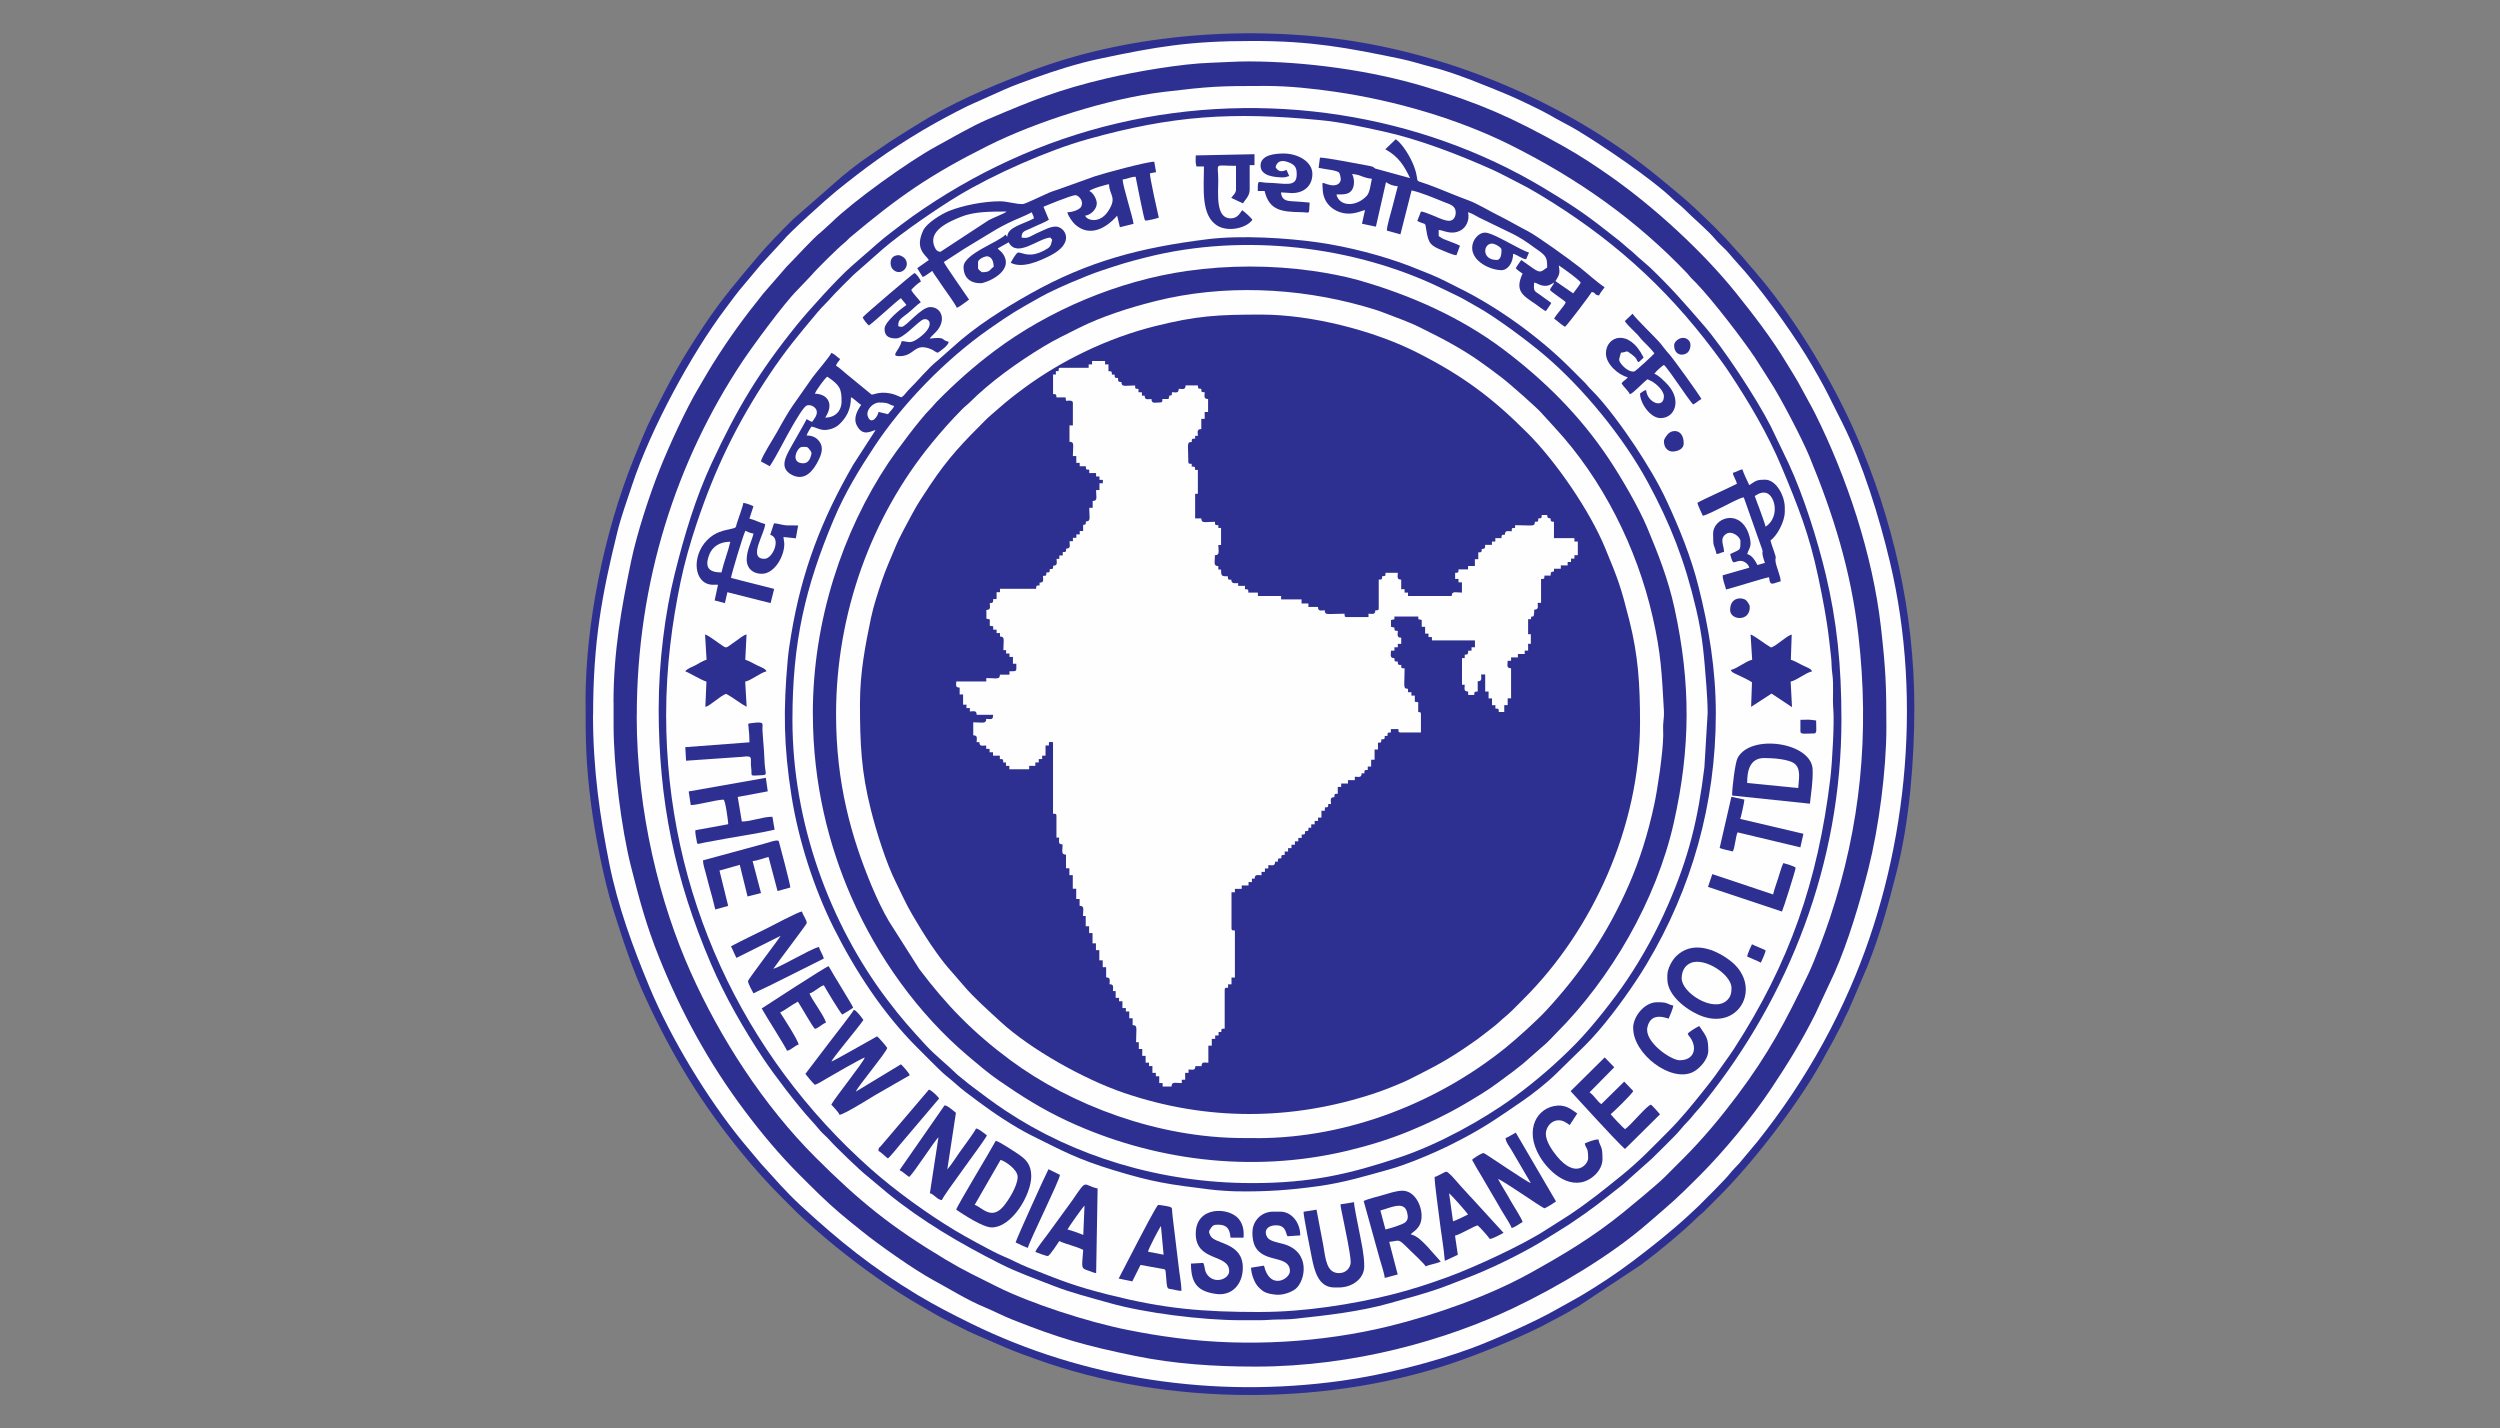 <?xml version="1.0" encoding="UTF-8"?>
<!DOCTYPE svg PUBLIC "-//W3C//DTD SVG 1.1//EN" "http://www.w3.org/Graphics/SVG/1.1/DTD/svg11.dtd">
<!-- Creator: CorelDRAW X6 -->
<svg xmlns="http://www.w3.org/2000/svg" xml:space="preserve" width="55.92mm" height="31.949mm" version="1.1" style="shape-rendering:geometricPrecision; text-rendering:geometricPrecision; image-rendering:optimizeQuality; fill-rule:evenodd; clip-rule:evenodd"
viewBox="0 0 64116 36632"
 xmlns:xlink="http://www.w3.org/1999/xlink">
 <rect x="0" y="0" width="64116" height="36632" fill="#808080" stroke="none"/>
 <defs>
  <style type="text/css">
   <![CDATA[
    .fil2 {fill:none}
    .fil0 {fill:#FEFEFE}
    .fil1 {fill:#2D3091}
   ]]>
  </style>
 </defs>
 <g id="Layer_x0020_1">
  <g id="_866090608">
   <g>
    <ellipse class="fil0" cx="32058" cy="18316" rx="16951" ry="17374"/>
    <g>
     <path class="fil1" d="M26991 9606l88 0 0 -87 70 0c1,-56 -6,-87 53,-87l718 0 0 -87 88 0 0 -87 333 0 0 87 87 0 0 175c86,2 86,1 88,87l70 0c2,86 1,86 88,87 0,77 -4,103 87,105 3,137 89,87 350,87 2,86 1,86 87,87l0 87 88 0 0 87 70 0c3,124 77,87 175,87 3,133 96,87 227,87 58,0 51,-31 53,-87l158 0 21 -87c72,-7 65,-11 66,-88 98,0 172,36 175,-87 98,0 172,36 175,-87l315 0c6,77 5,86 88,87 2,86 1,86 87,87 0,98 -36,172 87,175l0 333 -87 0 0 175 -87 0 0 262c-124,3 -88,77 -88,175l-70 0 0 70c-86,2 -86,1 -88,87 -137,3 -87,61 -87,507 0,58 31,51 87,53l0 70c86,2 86,1 88,87l70 0 0 612 -70 0 0 630 158 0c3,137 89,87 350,87 2,86 1,86 87,87l0 70 70 0 0 438 -70 0c0,166 47,259 -87,262 0,183 -48,277 87,280l0 87 70 0c0,167 8,175 175,175 2,86 1,86 88,87 3,113 88,87 175,87l0 70 175 0 0 87c86,2 86,1 87,87l245 0 0 87 595 0 0 87 525 0 0 105 175 0 0 88 245 0c3,124 77,87 175,87 3,137 61,87 508,87 1,56 -6,87 53,87l560 0 0 -87c98,0 172,36 175,-87 56,-1 88,6 88,-53l0 -735c86,-2 86,-1 87,-87 86,-2 86,-1 87,-87l315 0c0,98 -36,172 87,175l0 245 87 0 0 87 88 0 0 87 1120 0c3,-135 96,-87 263,-87l0 -263 -88 0 0 -87 -87 0 0 -157c86,-2 86,-1 87,-87l245 0 0 -87 175 0 0 -175 87 0 0 -175c86,-2 86,-1 88,-87 91,-2 87,-28 87,-105l175 0 0 -87 87 0 0 -87 158 0c2,-86 1,-86 87,-87 3,-124 77,-88 175,-88 2,-86 1,-86 87,-87l0 -70c447,0 504,49 508,-87 86,-2 86,-1 87,-87 86,-2 86,-1 88,-87l140 0c6,73 14,81 87,87 2,82 11,81 87,87l0 420 525 0 0 87 87 0 0 350 -87 0 0 87 -87 0 0 87 -87 0 0 87 -175 0 0 87 -175 0 0 70c-80,7 -86,21 -87,105l-158 0c-2,86 -1,86 -87,87l0 612 -87 0c0,98 36,172 -88,175 0,322 -73,67 -87,245l-70 0 0 385 70 0 0 245 -70 0 0 175 -87 0 0 87 -175 0 0 87 -175 0 0 87 -87 0c0,104 -42,190 87,193l0 770 -87 0 0 175 -88 0 0 175 -140 0c-2,-86 -1,-86 -87,-87l0 -87 -87 0 0 -175 -88 0 0 -175 -87 0 0 -438 -105 0c0,98 36,172 -87,175l0 263c-86,2 -86,1 -88,87l-157 0 0 -87c-124,-3 -88,-77 -88,-175l-70 0 0 -682 70 0 0 -87c91,-2 88,-29 88,-105l87 0 0 -87 87 0 0 -175 -1103 0 0 -87 -88 0 0 -88 -87 0 0 -175 -87 0 0 -175 -87 -21 -1 -66 -613 0 0 70 -87 18 0 174 87 21c3,82 2,82 88,84 0,98 -36,172 87,175l0 158 -87 0 0 87 -87 0 0 87 -88 0c0,104 -42,190 88,193 2,86 1,86 87,87 2,86 1,86 87,87 2,86 1,86 87,87 0,466 -49,522 88,525l0 87 87 0 0 87 87 0 0 158 88 13 -1 250c49,4 70,0 70,53l0 472 -525 0c-58,0 -51,-31 -53,-87l-193 0 0 87c-86,2 -86,1 -87,88l-70 0c-2,86 -1,86 -87,87 -2,86 -1,86 -87,87l0 175 -87 0 0 262 -88 0 0 175 -87 0 0 87c-86,2 -86,1 -87,87l-70 0c-3,124 -77,87 -175,87l0 87 -175 0 0 87 -175 0 0 88 -87 0 0 175c-86,2 -86,1 -87,87 -124,3 -87,77 -87,175l-70 0c-2,86 -1,86 -87,87l0 87 -88 0 0 175 -87 0 0 87 -87 0 0 87 -88 0 0 87 -70 0c-2,86 -1,86 -87,87 -2,86 -1,86 -88,88l0 87 -87 0 0 87 -87 0 0 87 -88 0 0 87 -87 0 0 87 -87 0 0 87c-86,2 -86,1 -87,87 -86,2 -86,1 -88,87l-70 0c-3,124 -77,87 -175,87l0 87 -87 0 0 87 -88 0 0 87c-98,0 -172,-36 -175,87l-70 0 0 87 -87 0 0 88 -175 0 0 87 -175 0 0 87 -87 0 0 927c0,58 31,51 87,53l0 1207 -87 0 0 175 -88 0 0 87c-56,1 -87,-6 -87,52l0 997c-86,2 -86,1 -87,87l-70 0 0 88 -87 0 0 87 -87 0 0 175 -88 0 0 437c-98,0 -172,-36 -175,87l-158 0c-3,124 -77,87 -175,87l0 87 -87 0 0 175 -87 0 0 87c-166,0 -260,-47 -263,88l-228 0 0 -88 -87 0 0 -175 -87 0 0 -87 -88 0 0 -175 -87 0 0 -87 -87 0 0 -175 -87 0 0 -175 -88 0 0 -175 -70 0c0,-363 49,-434 -88,-438l0 -175 -87 0 0 -175 -87 0 0 -87 -88 0 0 -175 -87 0 0 -87 -87 0 0 -175 -70 0c0,-98 36,-172 -87,-175 0,-98 36,-172 -87,-175l0 -262 -88 0 0 -175 -87 0 0 -262 -87 0 0 -175 -87 0 0 -263 -88 0 0 -175 -87 0 0 -262 -70 0c0,-166 47,-259 -87,-262l0 -175 -87 0 0 -262 -88 0 0 -350 -87 0 0 -175 -87 0 0 -350c-135,-3 -87,-96 -87,-262 -124,-3 -88,-77 -88,-175l-70 0 0 -560c0,-58 -31,-51 -88,-53l0 -1837 -105 0 0 87 -87 0 0 262 -87 0 0 87 -87 0 0 87 -88 0 0 87 -158 0 0 87 -508 0 0 -87 -87 0 0 -87 -70 0c-2,-86 -1,-86 -87,-87l0 -87 -175 0 0 -87 -88 0 0 -87 -87 0 0 -87c-98,0 -172,36 -175,-87l-70 0c0,-98 36,-172 -87,-175l0 -333c240,0 329,49 333,-87 126,0 175,38 175,-105l-420 0c-3,-124 -77,-87 -175,-87l0 -87 -87 0 0 -87 -87 0 0 -262 -88 0 0 -175c-119,-3 -87,-64 -87,-158l770 0 0 -87c261,0 347,49 350,-87l245 0 0 -87c204,0 175,10 175,-193l-87 0 0 -175 -88 0 0 -87 -87 0 0 -87 -70 0c0,-261 49,-347 -87,-350l0 -88 -87 0 0 -87 -87 0 0 -87 -88 -13 1 -162 -87 -21 -1 -223c124,-3 87,-77 87,-175 91,-2 88,-28 88,-105l87 0 0 -175 87 0 0 -87 928 0c2,-86 1,-86 87,-87l0 -70c124,-3 88,-77 88,-175 86,-2 86,-1 87,-87 86,-2 86,-1 87,-87 86,-2 86,-1 87,-87 124,-3 88,-77 88,-175l70 0 0 -87 88 0 0 -88c86,-2 86,-1 87,-87 129,-3 87,-88 87,-192l87 0 0 -87 88 0 0 -87 87 0 0 -88 87 0 0 -157c76,-6 68,-10 70,-87 137,-3 87,-89 87,-350l88 0 0 -175c136,-3 87,-96 87,-280l87 0 0 -175 87 0 0 -87 -87 0 0 -87 -87 0 0 -87 -175 0 0 -87c-86,-2 -86,-1 -87,-87l-158 0 0 -87 -87 0 0 -175 -88 0c0,-280 50,-364 -87,-367l0 -420 87 0 0 -577c0,-81 -119,-53 -175,-53l-13 -88 -232 1c-6,-77 -5,-86 -88,-87l0 -507zm-4936 8434c0,1046 33,1749 280,2730 141,560 389,1357 642,1861 145,290 256,550 418,824 164,278 306,517 483,777 390,572 479,621 832,1041 265,315 652,655 946,927 774,714 2152,1482 3161,1826 2127,727 4305,719 6428,17 228,-75 692,-256 899,-361 659,-333 967,-486 1586,-917 133,-93 239,-167 363,-267 119,-97 238,-177 349,-281 109,-103 228,-192 333,-297 109,-110 206,-206 315,-315 1747,-1747 2971,-4394 2971,-7074 0,-993 -47,-1720 -276,-2628 -222,-877 -282,-1032 -619,-1849 -398,-967 -1274,-2232 -1988,-2946 -924,-924 -1672,-1480 -2857,-2078 -1086,-548 -2683,-962 -3973,-962 -1121,0 -1654,29 -2730,298 -1200,300 -2377,869 -3341,1577 -245,180 -455,344 -681,544 -113,100 -216,182 -324,289 -565,566 -948,957 -1417,1663 -161,243 -333,495 -469,756 -134,257 -308,556 -418,825 -119,290 -248,569 -351,874 -100,299 -214,641 -281,962 -139,670 -281,1378 -281,2186z"/>
     <path class="fil1" d="M16331 18356c0,-3435 1020,-6552 2723,-9106 251,-376 1053,-1470 1385,-1800l367 -386c132,-158 678,-699 865,-850 49,-39 76,-79 125,-120 1234,-1035 2031,-1601 3542,-2356 1215,-608 3068,-1208 4501,-1380 1200,-144 1426,-154 2611,-154 615,0 1242,70 1793,150 1538,223 3164,700 4497,1366 1734,867 3205,1904 4532,3291 46,48 57,76 104,123 44,45 79,76 123,122 444,463 1201,1455 1511,1919 133,199 246,393 375,588 277,420 833,1494 1013,1927 621,1501 1073,2948 1263,4599 291,2533 60,4884 -733,7264 -126,379 -386,1082 -551,1427 -573,1201 -1018,2041 -1822,3113 -418,557 -883,1116 -1371,1604 -168,168 -322,322 -490,490 -195,195 -872,753 -1067,911 -773,627 -1528,1078 -2396,1559 -1060,587 -2427,1066 -3599,1354 -1699,418 -3645,540 -5446,306 -485,-63 -814,-119 -1277,-211 -995,-198 -2483,-675 -3362,-1119 -505,-255 -791,-381 -1295,-683 -1387,-829 -2206,-1490 -3342,-2626 -1322,-1322 -2435,-3039 -3198,-4747 -776,-1735 -1383,-4071 -1383,-6579zm-595 -333l0 578c0,1076 202,2656 448,3629 218,862 396,1519 720,2325 565,1410 1282,2718 2193,3932 439,585 896,1132 1413,1649 347,347 666,668 1042,988 188,160 367,301 559,456 410,333 1340,989 1816,1246 431,233 869,512 1340,707 252,104 399,192 702,313 1199,477 1872,669 3148,930 1004,205 2026,273 3088,273 2526,0 4909,-690 6628,-1511 1127,-538 2476,-1338 3423,-2160 667,-579 668,-561 1331,-1224 617,-617 1350,-1501 1833,-2227 424,-636 787,-1223 1132,-1913l490 -1050c361,-814 659,-1828 878,-2692 261,-1033 459,-2508 459,-3618 0,-1087 -16,-1478 -140,-2572 -212,-1864 -879,-3853 -1686,-5471 -117,-234 -245,-446 -362,-671 -112,-215 -250,-425 -378,-638 -365,-610 -846,-1235 -1291,-1789 -849,-1058 -2085,-2189 -3180,-2963 -398,-281 -809,-554 -1248,-800 -1292,-724 -2147,-1107 -3577,-1534 -1382,-413 -3012,-636 -4487,-641 -307,-1 -669,25 -981,35 -738,22 -1937,228 -2664,399 -1227,289 -1929,571 -3047,1049 -425,182 -935,483 -1343,705 -713,389 -2141,1420 -2664,1938l-266 242c-216,168 -644,650 -890,895l-602 693c-496,619 -860,1115 -1280,1783 -137,217 -252,425 -385,647 -310,518 -747,1469 -988,2074 -266,665 -586,1649 -732,2348 -253,1216 -454,2332 -454,3641z"/>
     <path class="fil1" d="M32224 29187l-333 0c-2191,0 -4417,-840 -5981,-1999 -950,-704 -1637,-1409 -2335,-2337l-775 -1220c-152,-254 -319,-608 -438,-892 -526,-1258 -920,-2641 -920,-4417 0,-2606 915,-5076 2448,-6949 272,-332 495,-583 794,-886 64,-65 114,-96 175,-157 543,-544 1258,-1052 1913,-1447 289,-175 580,-312 883,-465 599,-302 1318,-530 1981,-696 1729,-434 3632,-350 5325,129 169,48 349,99 505,160 330,130 657,238 958,390 324,164 543,267 874,456 495,283 764,486 1199,814 208,157 950,809 1063,950l317 348c1223,1320 2106,3082 2509,4858 214,940 232,1426 287,2391 7,119 -5,226 -15,318 -11,99 -1,227 -2,330 -7,448 -145,1375 -233,1780 -156,728 -372,1414 -643,2035 -556,1275 -1243,2277 -2123,3232 -236,256 -766,734 -1040,955 -1703,1372 -3993,2322 -6394,2322zm-11377 -10884c0,1828 424,3414 981,4689 676,1549 1716,3005 2998,4090 256,216 511,436 789,628 581,403 1132,750 1784,1051 2132,984 4661,1345 7148,754 541,-129 1081,-294 1595,-505 490,-202 955,-423 1410,-690 298,-175 585,-344 855,-545 225,-167 590,-428 787,-613l373 -327c113,-88 247,-241 353,-347 1380,-1380 2559,-3392 3008,-5392 431,-1918 436,-3576 17,-5498 -166,-762 -427,-1411 -700,-2065 -219,-524 -669,-1293 -983,-1764 -737,-1106 -1649,-2012 -2705,-2808 -1087,-819 -2388,-1399 -3733,-1780 -348,-98 -778,-179 -1151,-232 -1056,-151 -2176,-151 -3232,0 -1747,249 -3540,1003 -4934,2049 -546,410 -1016,831 -1489,1311 -60,61 -92,111 -157,175 -267,262 -879,1089 -1072,1378 -1179,1767 -1943,4054 -1943,6439z"/>
     <path class="fil1" d="M15211 18338c0,-1863 224,-3085 619,-4683 104,-421 246,-805 380,-1212 479,-1446 1522,-3371 2398,-4532 152,-202 301,-411 466,-601l359 -428c42,-49 87,-106 130,-150l512 -555c153,-199 1109,-1063 1369,-1273 762,-615 1325,-1027 2196,-1549 114,-68 217,-128 333,-192 276,-153 802,-435 1066,-544l726 -325c248,-109 513,-203 772,-296 505,-182 1096,-371 1648,-488 1488,-315 2321,-459 3951,-459 1496,0 2408,171 3779,456 288,60 548,148 831,219 570,142 1403,488 1946,714 225,94 900,417 1072,521 201,122 441,233 687,381 628,378 1918,1246 2462,1773 89,86 193,156 280,245 238,242 591,528 815,795 77,92 177,174 262,263 85,89 160,190 245,280 596,643 1346,1676 1809,2426 170,276 425,721 573,1019 32,65 54,110 87,175l269 536c523,1048 942,2404 1217,3560 864,3633 403,7663 -1019,10922 -427,978 -920,1870 -1484,2716 -283,425 -572,817 -886,1214l-478 572c-73,76 -191,199 -250,275 -102,133 -649,676 -783,810l-271 254c-438,403 -968,825 -1444,1182 -397,298 -824,582 -1258,842 -227,137 -445,247 -672,378 -541,314 -1642,797 -2174,994 -999,369 -2278,692 -3359,841 -3273,454 -6585,-47 -9486,-1469 -476,-234 -923,-463 -1369,-731 -1173,-707 -1994,-1371 -2986,-2282 -414,-381 -662,-684 -1032,-1085l-479 -571c-895,-1093 -1833,-2640 -2381,-3954 -428,-1029 -814,-2078 -1035,-3183 -233,-1167 -416,-2388 -416,-3802zm-193 -367c0,1066 5,1607 145,2689 98,756 328,1926 557,2645 263,827 493,1549 861,2341 692,1488 1423,2678 2460,3945 318,388 659,768 1013,1122l394 394c212,208 740,668 988,867 708,568 1416,1080 2210,1535 219,126 453,269 686,381 232,112 482,254 717,350l745 322c252,109 512,200 773,295 3386,1227 7594,1227 10979,0 653,-237 1629,-633 2245,-975 119,-66 228,-122 343,-182 118,-61 222,-137 344,-198l1611 -1066c450,-335 1065,-842 1462,-1233 52,-51 87,-69 141,-122l411 -412c910,-910 2144,-2517 2752,-3688 59,-114 126,-216 187,-338 64,-130 120,-232 187,-356 32,-60 52,-123 82,-181 32,-63 61,-118 94,-186l484 -1126c342,-871 531,-1557 759,-2460 323,-1275 448,-2828 448,-4189 0,-2465 -559,-4853 -1488,-6981 -586,-1343 -1476,-2834 -2395,-3957 -80,-98 -159,-183 -240,-285 -82,-103 -163,-180 -242,-283 -81,-104 -166,-176 -250,-275 -276,-330 -991,-1025 -1341,-1319 -394,-331 -755,-635 -1172,-945 -2147,-1596 -4851,-2705 -7507,-3081 -2642,-374 -5666,-120 -8131,842 -1020,398 -1932,780 -2855,1363 -222,140 -425,260 -644,406 -222,148 -418,286 -634,434 -200,137 -407,302 -595,455l-1260 1102c-278,273 -665,671 -902,953 -517,614 -923,1082 -1388,1780 -618,929 -862,1397 -1337,2338 -151,299 -351,800 -478,1115 -737,1838 -1220,4178 -1220,6164z"/>
     <path class="fil1" d="M32347 33649c-1542,0 -2486,-87 -3886,-437 -928,-232 -1276,-382 -2095,-705 -229,-90 -431,-206 -650,-295 -244,-100 -972,-504 -1220,-653 -713,-428 -1548,-1033 -2165,-1581 -3282,-2911 -5247,-7075 -5247,-11640 0,-1252 155,-2375 369,-3411 103,-499 253,-1018 408,-1482 475,-1425 1042,-2594 1863,-3825 426,-639 759,-1035 1234,-1601 67,-80 153,-173 227,-246 85,-83 148,-166 236,-254 161,-161 309,-316 472,-473l754 -664c481,-416 1417,-1055 1939,-1369 897,-539 2272,-1152 3302,-1441 2195,-616 3724,-706 5963,-492 548,52 1097,175 1605,286 936,204 1938,594 2790,973 211,94 408,203 619,309 218,109 408,213 610,335 1795,1081 3209,2326 4475,4013 134,178 270,361 395,550 507,765 990,1575 1348,2432 415,993 706,1713 939,2823 108,516 214,1046 279,1611 16,136 32,297 48,425 19,155 10,286 33,440 43,295 0,615 26,919 29,338 -28,1361 -76,1763 -319,2642 -1048,4744 -2473,6942 -126,194 -260,368 -389,556 -127,185 -270,363 -408,537 -277,347 -564,700 -877,1013 -421,421 -743,765 -1206,1139 -466,377 -835,677 -1345,1017 -190,126 -387,242 -578,367 -618,407 -1899,990 -2540,1223 -470,171 -920,320 -1440,450 -1003,251 -2257,444 -3336,444zm-15455 -15486c0,2378 414,4382 1335,6540 363,850 858,1710 1343,2437 292,437 869,1197 1238,1597 77,84 146,165 220,253 75,89 167,158 244,246 158,180 787,785 966,924l514 431c893,729 1883,1307 2915,1828 424,214 879,373 1337,553 467,184 960,306 1460,448 887,252 2365,439 3359,439l490 0c168,0 315,-18 454,-18 132,0 319,-5 453,-20 807,-87 1667,-183 2434,-402 495,-141 980,-263 1447,-443 239,-92 446,-171 680,-265 591,-236 1384,-631 1897,-956 198,-125 389,-237 581,-364 587,-389 827,-591 1355,-1007l750 -668c104,-105 633,-617 713,-722 51,-66 160,-186 223,-249 79,-80 141,-171 219,-254 72,-76 148,-172 216,-257 2136,-2677 3491,-6076 3491,-9774 0,-1401 -115,-2516 -399,-3713 -207,-875 -572,-2039 -955,-2860l-460 -957c-372,-730 -1218,-2013 -1718,-2587 -489,-564 -842,-972 -1382,-1488l-252 -220c-88,-71 -172,-162 -260,-230 -87,-67 -163,-145 -255,-218 -785,-620 -1043,-818 -1969,-1374 -3132,-1879 -7121,-2542 -10925,-1649 -1898,445 -3666,1266 -5247,2384 -186,131 -357,268 -540,405 -279,208 -515,436 -778,657 -95,80 -169,147 -261,229 -354,311 -1093,1130 -1383,1488 -975,1206 -1534,2140 -2190,3550 -409,880 -700,1838 -953,2861 -240,968 -406,2235 -406,3426z"/>
     <path class="fil1" d="M32102 30342c-2352,0 -4570,-695 -6315,-1858 -326,-217 -547,-385 -853,-617 -76,-57 -135,-101 -205,-163 -69,-61 -137,-102 -201,-166 -217,-214 -549,-478 -770,-717 -405,-440 -638,-698 -1012,-1193 -1459,-1933 -2423,-4519 -2423,-7167 0,-1990 327,-3400 1058,-5137 292,-694 660,-1293 1053,-1887 729,-1100 1825,-2221 2913,-2985 609,-428 745,-501 1360,-846 347,-195 1161,-541 1552,-670 484,-160 643,-212 1149,-339 2525,-636 5337,-268 7497,764 170,81 327,156 496,239 169,84 309,174 472,263 482,263 1332,901 1733,1242 1000,848 2033,2112 2660,3273 571,1057 942,1997 1231,3231 178,761 203,1200 264,1959 16,196 34,519 34,718l-83 1388c-164,1343 -399,2304 -932,3530 -299,687 -646,1318 -1044,1914 -316,474 -901,1222 -1324,1651 -494,502 -1012,952 -1586,1372 -807,591 -1957,1217 -2924,1539 -1294,432 -2278,663 -3800,663zm-11499 -18460c-355,0 -157,-420 -35,-420 136,0 135,-16 210,89 42,59 41,60 20,139 -25,95 -82,192 -195,192zm1873 -875l-18 18 18 -18zm0 0l0 0zm298 -385l-244 -58c-11,118 -196,360 -277,104 -47,-149 130,-344 294,-344 280,0 224,50 385,88 -17,62 -119,152 -158,210zm-1558 -962c323,217 367,309 367,630 0,252 -163,420 -420,420 248,-370 39,-612 -263,-612 18,-77 256,-398 315,-437zm1243 1365l-577 893c-808,1399 -1319,2722 -1591,4359 -35,208 -70,430 -89,646 -117,1294 -102,2224 97,3489 177,1128 578,2375 1081,3381 553,1105 1268,2198 2134,3064l376 376c124,121 244,247 377,358 69,58 136,108 200,167 196,181 409,334 625,495 388,292 935,655 1370,871 804,399 1163,601 2091,885 1048,320 1444,368 2478,497 176,22 495,45 687,48 755,11 1368,-31 2106,-135 677,-96 1179,-255 1798,-425 468,-129 1180,-432 1598,-642 792,-396 1109,-625 1846,-1129 242,-166 606,-453 822,-665l752 -735c457,-452 954,-1122 1307,-1651 103,-154 189,-289 285,-450 1154,-1929 1773,-4114 1773,-6416 0,-1133 -176,-2198 -445,-3265 -188,-747 -480,-1470 -804,-2171 -229,-496 -520,-972 -817,-1423 -277,-420 -762,-1093 -1133,-1456 -73,-71 -111,-130 -184,-201 -127,-126 -241,-241 -368,-367 -767,-767 -1828,-1537 -2808,-2022 -256,-127 -490,-255 -756,-364 -176,-73 -346,-141 -538,-215 -674,-258 -1560,-495 -2367,-608 -776,-109 -1945,-187 -2816,-79 -1698,211 -3048,556 -4550,1400 -667,375 -1412,842 -1979,1364l-390 345c-234,180 -519,533 -740,748 -72,70 -111,145 -188,197 -60,-14 -95,-40 -164,-64 -355,-123 -557,7 -606,-6l-673 -552c-56,-44 -183,-168 -238,-183 21,-88 61,-93 105,-175 -75,-50 -150,-139 -227,-157 -21,77 -414,530 -493,645 -498,725 -505,671 -902,1391 -90,164 -374,596 -409,746 79,42 149,81 227,123 184,-275 417,-759 599,-1064 62,-103 263,-456 348,-492 89,-38 228,33 255,129 32,116 -75,227 -116,290 -43,-11 -99,-48 -140,-70 -128,242 -271,477 -403,717 -136,248 -317,552 47,723 335,157 545,-157 653,-373 52,-103 141,-291 59,-445 -66,-123 -175,-203 -357,-203 13,-54 92,-183 122,-227 109,9 223,100 380,84 137,-14 258,-67 342,-149 168,-163 293,-363 293,-687 66,18 179,148 262,192 -89,133 -213,336 -111,531 151,292 360,144 479,116z"/>
     <path class="fil1" d="M25188 6982c-5,0 -105,-65 -105,-105l0 -158c0,-71 190,-161 253,-144 125,35 141,155 150,266 -118,79 -78,140 -298,140zm-1068 -525c-77,0 -116,-50 -142,-103 -208,-426 343,-662 665,-792 324,-132 716,-137 1175,-137 -67,58 -352,161 -461,222l-1237 811zm4323 -1732c6,288 217,330 -24,693 -224,337 -557,228 -588,112 139,-11 298,-165 298,-315 0,-114 -107,-292 -193,-315 41,-56 451,-174 508,-175zm-2783 437c-458,0 -983,115 -1313,245 -194,76 -580,310 -670,503 -221,472 48,613 145,758 -100,67 -195,142 -298,210l140 227c53,-14 191,-121 245,-157 45,86 100,149 154,231 56,85 104,158 163,239 51,69 297,417 312,475 75,-20 244,-163 315,-210 -128,-191 -574,-823 -648,-962l531 -344c191,-114 371,-226 555,-337 244,-147 301,-188 559,-316 198,-98 420,-178 613,-280 18,77 45,73 53,158 -298,158 -677,223 -683,472l-47 -57c-144,181 -1074,493 -1074,827 0,273 164,420 438,420 126,0 867,-288 582,-739 -58,-91 -102,-96 -144,-153 100,-53 185,-107 280,-158 217,409 748,-96 1068,-122l49 56c-37,169 -48,192 -194,270 -394,211 -557,58 -677,58 -51,0 -167,215 -193,263 300,159 748,-51 998,-175 681,-337 387,-753 157,-753 -145,0 -293,86 -408,135 -251,107 -292,186 -468,145 0,-180 92,-159 309,-268 120,-60 292,-121 391,-187l-139 -333c1,0 705,-297 822,-297 59,0 219,125 149,288 -37,87 -235,150 -359,150 24,101 134,257 206,319 370,325 790,93 1072,-232l70 297 350 -87c-14,-160 -280,-982 -280,-1138 116,-10 203,-67 333,-70 20,87 214,1098 241,1119 29,23 330,-57 354,-69 -31,-133 -228,-1008 -228,-1137l158 -31 -47 -268c-200,2 -1290,297 -1523,375l-941 337c-75,26 -162,52 -233,82 -127,54 -605,288 -671,292 -154,9 -405,-70 -577,-70z"/>
     <path class="fil1" d="M39856 7244l0 0zm123 -437c113,76 492,344 560,437 -15,57 -151,219 -193,280 -154,-103 -300,-211 -455,-315 130,-194 108,-238 87,-402zm-5303 -2345c92,8 178,28 254,61 57,24 184,60 254,61 -32,137 -49,353 -135,443 -280,292 -704,268 -775,-40 190,0 316,4 396,-111 75,-109 69,-296 7,-413zm5181 2782c-22,81 -83,112 -105,193 46,63 364,263 403,315 -22,80 -239,309 -298,420 95,64 181,157 280,210 53,-35 673,-855 683,-892 118,10 51,76 193,87 14,-54 105,-158 140,-210 -217,-145 -426,-342 -632,-505 -236,-187 -1097,-811 -1340,-935 -254,-130 -494,-274 -753,-402 -248,-123 -542,-303 -756,-382 -268,-98 -562,-221 -828,-327 -715,-286 -381,-18 -582,-555 -82,-220 -289,-571 -466,-690l-267 258c342,186 487,431 634,739l-893 -245c-75,-41 7,-40 -202,-78 -227,-41 -1051,-203 -1215,-203l-35 263c177,41 490,58 532,133 19,34 41,149 36,177 -26,136 -166,153 -272,130 -232,-49 -201,-132 -191,120 17,419 390,636 716,612 199,-15 295,-81 369,-87l-78 348 357 75 259 -1142c91,59 161,94 302,106l-144 556c-31,121 -136,462 -136,581l348 96 286 -1127c269,62 576,196 834,299 90,36 189,60 253,132 63,71 58,215 -2,290 -70,87 -172,61 -280,27 -120,-37 -455,-204 -564,-206l-95 242c225,115 198,8 232,233 54,358 121,405 420,525 74,30 265,118 353,120l90 -244c-81,-43 -183,-76 -275,-114 -174,-69 -129,-38 -270,-132l0 -158c138,11 317,138 557,15 144,-73 243,-265 195,-470 67,16 223,100 283,137l872 423c173,86 377,220 525,333 77,58 182,120 250,187 91,89 100,166 100,338 -147,98 -162,156 -347,32 -109,-73 -208,-151 -318,-224 -45,67 -103,141 -140,210 27,41 130,109 175,140 -216,451 20,568 336,784 93,64 160,126 259,178 45,-67 103,-141 140,-210 -94,-63 -185,-139 -284,-206 -160,-110 -173,-93 -154,-319 95,22 126,71 250,84 112,12 194,-41 258,-84z"/>
     <path class="fil1" d="M45002 12721c89,-47 125,-88 245,-88 261,0 431,610 35,875 -25,-105 -94,-272 -133,-392 -26,-77 -43,-119 -72,-191 -28,-70 -47,-142 -75,-205zm-560 -595c7,87 82,182 105,280 -201,106 -915,423 -1015,490 19,80 103,254 140,332 125,-29 383,-170 519,-233 111,-51 425,-230 531,-239l475 1345c19,83 -3,22 4,104 4,48 43,187 64,231l-192 55c-57,-109 -137,-248 -263,-282 23,-97 86,-150 86,-280 0,-90 -43,-236 -75,-308 -263,-577 -886,-318 -886,63 0,391 22,243 88,525 96,-8 107,-45 193,-53 0,-172 -126,-336 49,-460 146,-104 371,73 371,180 0,258 3,205 -263,333 77,330 99,175 263,175 100,0 206,84 227,175l-682 195c-1,123 61,254 87,365 153,-36 1017,-308 1103,-315 21,254 100,151 298,105 -3,-147 -127,-395 -134,-528 -7,-134 43,1 -43,-257 -27,-80 -65,-179 -85,-265 162,-108 367,-477 367,-735l0 -105c0,-303 -220,-717 -508,-717 -205,0 -226,22 -403,140 -38,-80 -158,-329 -175,-402 -82,7 -159,67 -245,87z"/>
     <path class="fil1" d="M18502 14681c-329,0 -435,-134 -313,-453 76,-200 258,-334 541,-334 -62,268 -164,515 -227,787zm-210 315l122 0 -86 403 262 70 65 -281 1108 280 91 -365 -1107 -281c6,-77 302,-1072 368,-1208 48,23 147,65 210,70 -48,205 -175,424 -175,665 0,230 162,367 385,367 341,0 596,-484 578,-787l-20 -157 317 34 60 -330 -252 -1c-157,0 -247,-50 -368,-53l-97 294c294,81 67,616 -148,616 -438,0 12,-650 18,-892 -126,-29 -274,-110 -403,-140l103 -316c-50,-27 -189,-81 -260,-87 -7,83 -124,391 -164,519 -31,99 -10,116 -107,138 -246,55 -446,87 -652,293 -418,418 -352,1151 154,1151z"/>
     <path class="fil1" d="M21950 27997l0 0zm-630 -770l0 0zm858 -105l0 0zm0 0c-32,120 -763,1028 -858,1207 46,53 193,200 210,262 107,-2 802,-437 902,-498l900 -517c-14,-53 -184,-248 -227,-280l-1155 700c29,-109 770,-988 805,-1120 -37,-56 -213,-264 -262,-297 -109,58 -1100,628 -1173,647 82,-155 674,-846 823,-1067 -40,-61 -177,-244 -245,-262 -13,48 -540,721 -615,820l-628 825c29,43 209,256 245,280 58,-13 256,-134 318,-172 123,-74 885,-511 959,-528z"/>
     <path class="fil1" d="M41672 8237c104,153 272,273 382,414 62,80 117,129 187,198 48,47 155,165 188,214 -25,37 -473,447 -504,459 -102,40 -252,-79 -306,-140 -139,-158 -91,-151 -48,-337 191,-16 106,-83 273,42 188,142 94,138 182,203l127 -118c-378,-768 -967,-549 -967,-109 0,279 325,558 560,612 -51,77 -102,75 -158,157 47,89 191,209 210,280 92,-24 353,-317 455,-385 44,23 99,45 140,70 79,50 280,218 280,367 0,329 -428,167 -455,-158 -63,5 -109,55 -158,87 6,267 275,630 525,630 379,0 539,-460 197,-844 -69,-78 -256,-267 -354,-293 45,-67 177,-182 245,-227 54,36 314,413 375,500 61,88 326,476 378,514 83,-44 127,-96 210,-140 -63,-119 -729,-1044 -827,-1150 -86,-93 -142,-173 -220,-270 -113,-139 -628,-629 -720,-767l-197 188z"/>
     <path class="fil1" d="M18121 16921c-97,22 -199,98 -284,140 -80,40 -216,88 -263,157 79,21 431,237 543,262l-27 648c106,-10 398,-297 534,-333 183,97 347,238 525,333l-37 -647c175,-40 375,-223 545,-263 -18,-69 -140,-105 -257,-163 -76,-38 -212,-117 -286,-134l32 -648c-69,6 -201,118 -259,158 -336,224 -197,230 -532,7 -68,-45 -202,-148 -273,-165l39 647z"/>
     <path class="fil1" d="M18747 24270c51,96 90,204 140,297l1134 -567c-85,139 -837,1116 -837,1162 0,65 109,257 140,315 146,-77 296,-139 449,-216l1354 -677c-26,-113 -98,-194 -122,-298 -143,33 -439,202 -583,274 -126,63 -482,261 -589,286 94,-141 858,-1143 858,-1172 0,-82 -101,-203 -123,-298 -95,8 -778,372 -910,438 -301,150 -614,298 -910,455z"/>
     <path class="fil1" d="M44937 16920c-170,39 -375,222 -548,263 18,69 140,105 257,163 102,51 198,93 286,152l-22 630 524 -340 525 348 -35 -655c169,-39 374,-222 548,-263 -18,-69 -140,-105 -257,-163 -76,-38 -212,-117 -286,-134l22 -647c-142,36 -392,296 -530,332 -114,-60 -444,-314 -525,-333l41 647z"/>
     <path class="fil1" d="M35402 31044c234,-55 604,-263 683,41 32,125 28,194 -40,259 -65,63 -398,161 -513,188l-130 -488zm-430 -247l410 1480c35,124 123,387 132,498l332 -89 -218 -836c290,-27 203,-114 530,212 100,100 341,317 407,416 102,-49 273,-69 385,-122l-346 -389c-117,-116 -244,-269 -425,-310 54,-73 280,-148 280,-472 0,-285 -186,-647 -490,-647 -166,0 -370,74 -515,115 -134,38 -377,97 -482,148z"/>
     <path class="fil1" d="M23070 30009c91,48 162,119 245,175 103,-69 667,-952 753,-1015l-220 1433c114,29 183,166 308,177 33,-123 1129,-1564 1155,-1662 -65,-44 -201,-168 -280,-175 -14,54 -307,455 -363,530 -124,167 -243,371 -373,520l221 -1453c-63,-46 -204,-184 -291,-191l-1155 1662z"/>
     <path class="fil1" d="M38613 29187c2,100 98,218 143,294l504 861c-102,-24 -1182,-770 -1208,-770 -62,0 -271,138 -298,175 73,139 166,291 251,432 91,151 169,294 258,442 86,142 164,281 251,431 56,96 233,360 255,445 60,-14 227,-122 280,-158 -22,-93 -247,-435 -309,-548 -105,-192 -222,-368 -321,-554 114,27 1140,747 1190,752 55,-15 244,-139 298,-175l-1033 -1767c-67,35 -200,125 -263,140z"/>
     <path class="fil1" d="M46118 20210l-1309 -129c-2,-317 70,-640 437,-640 210,0 663,25 800,163 143,144 86,384 72,607zm-1695 193l1995 209c34,-314 79,-573 70,-874 -22,-702 -1599,-929 -1925,-297 -63,122 -141,762 -141,962z"/>
     <path class="fil1" d="M24996 30902l665 -1155c111,30 438,243 438,437 0,238 -247,616 -365,755 -315,373 -564,9 -738,-38zm-473 122c190,127 684,455 910,455 525,0 1015,-848 1015,-1312 0,-311 -147,-443 -339,-571 -102,-68 -474,-317 -571,-339 -131,248 -992,1667 -1015,1767z"/>
     <path class="fil1" d="M43129 25092c0,-186 81,-332 234,-396 362,-151 1044,303 1044,641 0,125 -19,229 -118,320 -347,322 -1160,-194 -1160,-565zm-368 -70l0 87c0,454 565,845 925,965 963,319 1514,-815 676,-1445 -397,-299 -970,-509 -1378,-102 -97,97 -223,309 -223,495z"/>
     <path class="fil1" d="M18029 22065c0,94 46,241 68,317 32,107 51,208 83,319 60,206 116,418 164,624l331 -92 -223 -906 520 -147 200 811 345 -87 -215 -820c130,-12 289,-79 408,-106l231 874 328 -91c1,-75 -292,-1181 -296,-1187 -35,-55 -249,32 -375,64l-1568 427z"/>
     <path class="fil1" d="M19535 25862c93,176 628,1010 648,1085 99,-8 192,-129 298,-157 -2,-96 -418,-740 -473,-822 164,-87 293,-194 455,-280 73,108 382,659 438,700 100,-27 191,-134 280,-158 -11,-133 -388,-631 -420,-752 112,-26 258,-181 367,-210 51,96 425,717 473,752 90,-48 195,-118 280,-175 -14,-58 -534,-885 -630,-1067 -80,19 -1621,1022 -1715,1085z"/>
     <path class="fil1" d="M40280 27984l683 744c103,112 640,690 713,739l897 -888c-27,-38 -200,-228 -232,-249 -114,30 -517,531 -665,630 -47,-31 -335,-337 -368,-385 46,-31 559,-525 578,-595l-231 -241 -587 578c-107,-73 -183,-223 -302,-302l634 -643 -245 -253 -875 866z"/>
     <path class="fil1" d="M17662 20298l53 350c168,0 672,-140 840,-140 48,0 122,574 122,630l-841 154c-17,44 24,229 31,272 19,116 12,79 224,40 207,-39 387,-71 592,-108 393,-71 808,-130 1183,-217l-56 -332c-259,-1 -539,122 -785,122l-105 -630 770 -144 -49 -347 -1981 350z"/>
     <path class="fil1" d="M30666 31637c0,734 858,508 858,962 0,206 -373,346 -563,91 -78,-104 -50,-193 -102,-301l-315 18c0,515 177,711 640,778 415,60 690,-253 690,-673 0,-655 -719,-599 -829,-817 -50,-98 -46,-115 1,-185 55,-82 78,-101 198,-101 230,0 297,121 315,333l333 0c16,-189 -15,-345 -119,-476 -250,-315 -1106,-342 -1106,371z"/>
     <path class="fil1" d="M32119 31602c0,305 85,511 390,625 243,91 573,86 573,372 0,208 -516,502 -665,-140l-332 53c4,172 91,390 179,485 132,141 212,181 459,207 181,19 401,-66 503,-148 252,-201 402,-950 -308,-1151 -136,-38 -356,-69 -420,-176 -86,-144 -21,-304 235,-304 287,0 238,285 298,280l315 -21c2,-338 -230,-609 -507,-609l-193 0c-291,0 -525,234 -525,525z"/>
     <path class="fil1" d="M22125 8137c14,54 117,180 158,210 140,-94 699,-617 823,-700 38,57 102,118 140,175 -119,80 -560,425 -560,612 0,224 162,245 298,245 176,0 474,-343 655,-466 158,-107 396,104 -62,447 -246,184 -280,89 -453,89 -59,254 -309,385 -53,385 398,0 367,-360 808,-178 76,31 108,74 172,91 78,-52 273,-189 280,-280 -219,-51 -47,-133 -490,-84 33,-49 137,-136 197,-209 234,-291 95,-599 -179,-599 -241,0 -617,507 -735,507 -47,0 -48,-8 -87,-17 0,-162 33,-166 255,-340 110,-86 212,-199 323,-273 -69,-102 -189,-208 -245,-315 31,-46 191,-195 245,-210 -6,-72 -110,-193 -158,-227 -36,10 -1287,1074 -1330,1137z"/>
     <path class="fil1" d="M27782 31672c-74,-34 -325,-121 -406,-140 36,-68 398,-584 438,-612l-32 752zm-1228 437c34,16 282,105 315,105 51,0 262,-332 298,-385 180,86 440,136 613,227 -34,466 -65,468 133,532 65,21 140,58 199,63l38 -2170c-396,-88 -250,-279 -654,311l-634 871c-63,88 -286,363 -308,445z"/>
     <path class="fil1" d="M29774 31444l68 735 -399 -77c5,-65 289,-609 331,-658zm-1085 1347l350 72 211 -422 533 96c100,18 107,8 115,112 40,479 15,381 205,425 56,13 121,32 196,32 0,-200 -52,-427 -71,-629l-151 -1248c-32,-244 5,-247 -73,-277 -30,-12 -250,-50 -300,-50 -36,0 -471,843 -519,933l-496 957z"/>
     <path class="fil1" d="M37164 30604c61,44 435,467 486,543 -67,35 -321,160 -385,175l-101 -718zm-371 -419c0,192 95,836 124,1083 40,344 110,726 138,1069l333 -157 -72 -490c142,-33 473,-238 580,-263 51,34 277,293 315,350 108,-25 257,-108 350,-158l-827 -905c-78,-76 -130,-147 -210,-227 -82,-82 -363,-438 -430,-436 -51,1 -216,115 -300,134z"/>
     <path class="fil1" d="M34378 30887c7,93 48,266 68,366 52,265 194,913 194,1118 0,127 -105,280 -298,280 -320,0 -344,-353 -405,-715l-173 -912 -333 53c0,122 174,982 208,1156 63,314 156,786 579,786l122 0c331,0 648,-218 648,-542 0,-295 -66,-567 -115,-830 -30,-163 -147,-702 -147,-815l-350 55z"/>
     <path class="fil1" d="M30666 3986c0,152 -11,159 18,284l193 0c0,555 -90,1275 362,1528 278,156 739,48 881,-163 -36,-54 -207,-208 -263,-245 -82,123 -142,210 -298,210 -387,0 -315,-631 -315,-980 0,-466 -130,-367 455,-367l0 612c0,89 -84,153 -122,210l298 140c64,-96 175,-193 175,-350l0 -630 123 0 0 -280 -1505 31z"/>
     <path class="fil1" d="M41098 29729c0,-373 -51,-274 -105,-507 -100,0 -282,69 -350,105 38,164 87,71 87,385 0,134 -306,549 -808,-67 -95,-116 -277,-367 -277,-563 0,-161 125,-350 333,-350 119,0 207,73 280,122l193 -297c-138,-92 -270,-216 -502,-202 -521,32 -877,612 -454,1315 260,432 828,903 1336,527 124,-92 267,-260 267,-468z"/>
     <path class="fil1" d="M41886 26370c0,662 966,1399 1529,1126 165,-80 396,-321 396,-549 0,-316 -37,-346 -228,-630 -57,15 -269,150 -298,193 15,54 54,79 89,138 151,258 63,544 -299,544 -220,0 -905,-469 -826,-842 90,-424 504,-229 546,-226 39,-81 101,-240 122,-333 -187,-44 -120,-87 -420,-87 -317,0 -613,358 -613,665z"/>
     <path class="fil1" d="M32329 4252c0,263 364,297 578,297 75,0 95,-20 157,-35l-70 -158c-131,63 -222,40 -280,-70 33,-139 139,-188 294,-137 228,74 248,166 248,330 0,342 -328,215 -718,210 -287,-3 -280,-116 -280,210l175 0c116,500 446,535 928,542 257,4 200,84 227,-245 -145,-12 -297,-29 -455,-35 -175,-7 -266,-58 -280,-227l280 18c310,0 525,-187 525,-490 0,-330 -392,-525 -735,-525 -230,0 -595,36 -595,315z"/>
     <path class="fil1" d="M44105 21749c55,25 267,72 336,88 60,-124 69,-378 122,-490l1610 385 78 -348 -1620 -381c19,-43 106,-436 106,-496l-333 -71 -301 1312z"/>
     <path class="fil1" d="M19220 19038l-1645 124 20 348 1437 -100c313,-43 199,38 233,283 31,230 -75,204 290,187 145,-7 59,-45 50,-404 -5,-170 -21,-335 -33,-491 -7,-90 -12,-174 -17,-245 -14,-181 84,-242 -269,-196 -113,15 -100,6 -90,95 15,120 25,285 25,400z"/>
     <path class="fil1" d="M45474 22940l-1559 -522 -111 328 1897 632c33,-63 350,-1061 350,-1120 0,-35 -267,-111 -315,-122 -43,81 -99,285 -134,391 -43,132 -100,291 -129,414z"/>
     <path class="fil1" d="M26046 31864c49,26 269,129 315,140 44,-189 810,-1721 823,-1872l-294 -146c-88,167 -822,1786 -843,1879z"/>
     <path class="fil1" d="M22528 29519c56,15 180,149 245,192 44,-32 274,-310 325,-375l988 -1165c-38,-56 -195,-209 -262,-227l-1231 1446c-53,60 -62,33 -64,129z"/>
     <path class="fil1" d="M38263 6247c67,0 245,89 245,158 0,87 -5,262 -123,262 -390,0 -350,-420 -122,-420zm-508 105c0,364 479,577 753,577 164,0 298,-195 298,-420 112,26 223,131 333,140l75 -173c-212,-51 -915,-510 -1125,-510 -182,0 -333,201 -333,385z"/>
     <path class="fil1" d="M42674 11321c0,174 116,269 240,259 126,-10 267,-68 267,-206 0,-378 -307,-373 -418,-226 -33,43 -89,106 -89,173z"/>
     <path class="fil1" d="M44371 15643c0,269 521,313 504,-89 -2,-44 -59,-123 -87,-153 -81,-85 -416,-111 -416,241z"/>
     <path class="fil1" d="M42936 8854c0,269 239,284 345,187 72,-65 105,-224 35,-305 -141,-162 -380,-12 -380,118z"/>
     <path class="fil1" d="M23053 6544c-265,0 -235,276 -163,355 201,220 489,-67 311,-276 -20,-24 -112,-79 -148,-79z"/>
     <path class="fil1" d="M46174 18758c0,85 127,53 350,53 84,0 53,-117 53,-333 -212,-29 -182,-21 -403,-17l0 297z"/>
     <path class="fil1" d="M44809 24532c114,55 240,99 350,157 27,-51 118,-254 123,-315 -107,-57 -243,-101 -350,-157 -27,51 -118,254 -123,315z"/>
    </g>
   </g>
   <rect class="fil2" width="64116" height="36632"/>
  </g>
 </g>
</svg>
